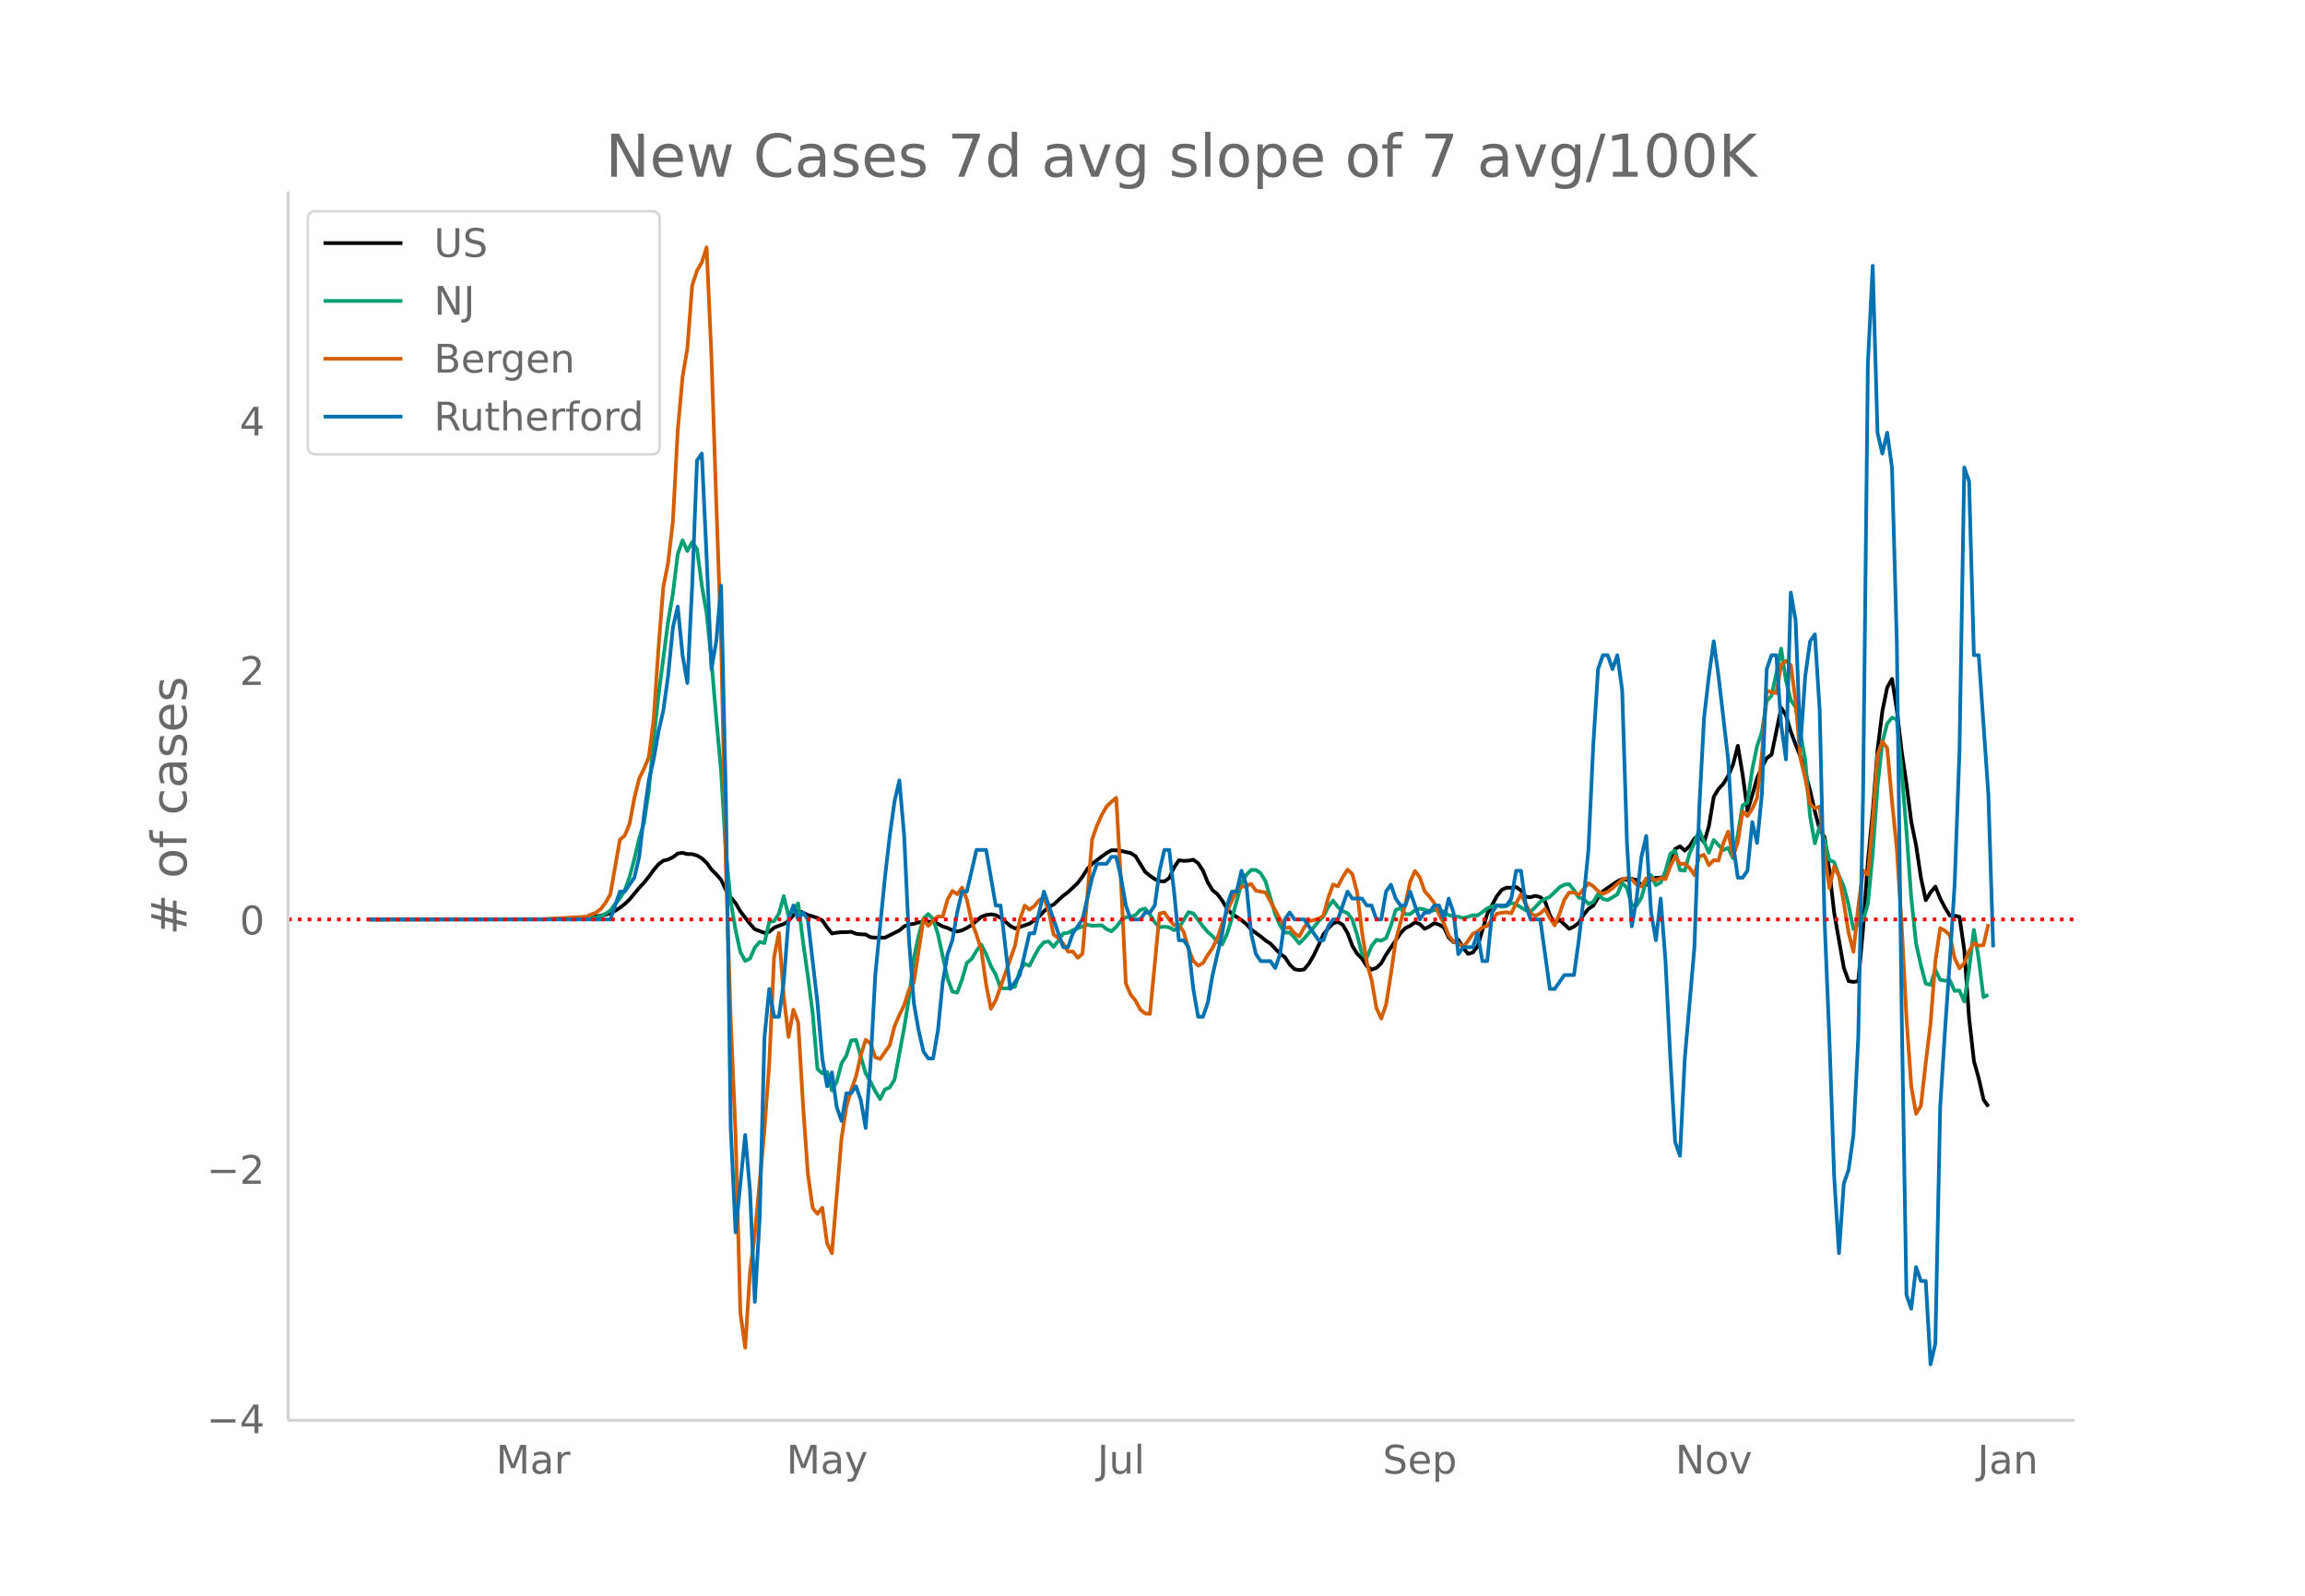 <svg height="864" viewBox="0 0 936 648" width="1248" xmlns="http://www.w3.org/2000/svg" xmlns:xlink="http://www.w3.org/1999/xlink"><defs><style>*{stroke-linecap:butt;stroke-linejoin:round}</style></defs><g id="figure_1"><path d="M0 648h936V0H0z" fill="#fff" id="patch_1"/><g id="axes_1"><path d="M117 576.72h725.4V77.76H117z" fill="none" id="patch_2"/><path clip-path="url(#pf57ddc75d4)" d="M149.973 373.345l72.403-.081 9.784-.246 3.914-.19 3.913-.384 3.914-.618 1.957-.403 1.957-.63 1.956-.94 1.957-1.237 1.957-1.513 1.957-1.868 3.914-4.708 1.957-2.105 1.956-2.44 1.957-2.684 1.957-2.326 1.957-1.477 1.957-.473 1.957-.924 1.956-1.527 1.957-.256 1.957.507 1.957-.005 1.957.581 1.957 1.127 1.956 1.82 1.957 2.753 1.957 1.925 1.957 2.257 1.957 4.11 1.957 2.989 1.956 2.357 1.957 3.337 3.914 5.086 1.957 2.176 3.913 1.482 1.957-.439 1.957-1.667 1.957-.806 1.957-.68 1.957-1.224 1.957-2.357 1.956-1.828 1.957.766 1.957.999 1.957.507 1.957.716 1.957.942 1.956 2.84 1.957 2.468 1.957-.331 1.957-.218 1.957.018 1.957-.164 1.956.799 1.957.233 1.957.068 1.957 1.119 1.957.165 3.913.008 5.871-2.926 1.957-1.668 1.957-.766 1.956-.247 1.957-.615 3.914-.267 1.957.037 1.957.82 1.956 1.082 1.957.637 1.957.918 1.957.509 1.957-.49 1.957-.971 1.957-1.187 3.913-3.307 1.957-.751 1.957-.267 1.957.308 1.957 1.109 1.956 1.556 1.957 1.721L412.19 377l1.957-.569 3.914-1.357 1.956-1.357 1.957-1.525 1.957-2.159 1.957-1.803 1.957-.908 3.913-3.614 1.957-1.434 3.914-3.715 1.957-2.596 1.957-3.09 1.956-2.1 3.914-2.983 1.957-1.414 1.957-1.109 1.957.01 1.957.27 3.913.865 1.957 1.262 3.914 6.369 1.957 1.565 1.956 1.37 1.957.813 1.957.118 1.957-1.362 1.957-4.307 1.957-2.908 1.956.241 1.957-.097 1.957-.37 1.957 1.45 1.957 3.011 1.957 4.766 1.956 3.198 1.957 1.541 1.957 2.666 1.957 3.337 1.957 1.998 3.913 2.579 1.957 1.587 1.957 2.216 3.914 2.835 1.957 1.63 1.957 1.255 3.913 4.117 1.957 1.404 1.957 2.966 1.957 1.904 1.957.373 1.956-.296 1.957-2.397 1.957-3.364 1.957-4.08 1.957-4.376 1.957-2.486 1.956-2.005 1.957-.636 1.957 1.256 1.957 3.289 1.957 5.24 1.957 3.187 1.956 1.965 1.957 3.081 1.957 1.394 1.957-.677 1.957-1.907 1.957-3.467 5.87-8.707 1.957-2.1 1.957-.899 1.957-1.413 1.957.67 1.956 1.963 1.957-.958 1.957-1.36 1.957.59 1.957 1.17 1.957 4.106 1.956 1.826 1.957-.921 1.957 3.189 1.957 2.531 1.957-.558 1.957-2.576 3.913-13.132 3.914-7.191 1.957-2.512 1.957-.93 1.956.057 1.957-.308 1.957 1.39 1.957 2.609 1.957.101 1.957-.535 1.956.54 1.957 1.733 1.957 5.663 1.957 3.163 1.957-1.368 3.913 3.672 1.957-.919 1.957-1.567 1.957-3.231 1.957-2.387 1.957-1.301 1.957-3.276 1.956-2.576 5.87-4.029 1.958-.913 1.957.312 1.956-.383 1.957.432 1.957 2.224 1.957-.285 1.957-2.28 1.957-.57 1.956-.007 1.957-.677 1.957-4.5 1.957-6.52 1.957-1.024 1.957 1.717 1.956-1.837 1.957-3.119 1.957-1.113 1.957 2.752 1.957-6.682 1.957-11.842 1.956-3.211 1.957-2.09 1.957-3.213 1.957-4.547 1.957-7.649 1.957 11.714 1.957 14.601 1.956-6.33 1.957-6.928 1.957-4.353 1.957-3.704 1.957-1.444 3.913-19.026 1.957 3.177 1.957 6.595 1.957 5.205 1.957 4.837 1.957 6.532 1.956 7.322 1.957 8.536 1.957 7.382 1.957 2.961 1.957 13.645 1.957 17.2 3.913 22.249 1.957 5.38 1.957.31 1.957-.29 1.957-21.53 1.956-27.322 1.957-20.13 1.957-25.065 1.957-15.686 1.957-9.545 1.957-3.473 1.957 12.697 1.956 16.69 1.957 13.24 1.957 15.437 1.957 9.63 1.957 13.077 1.957 9.097 1.956-3.205 1.957-2.314 1.957 4.828 1.957 3.755 1.957 3.18 1.957.05 1.956.443 1.957 13.545 1.957 27.719 1.957 17.313 1.957 7.037 1.957 8.623 1.956 2.815h0" fill="none" stroke="#000" stroke-linecap="round" stroke-width="1.5" id="line2d_1"/><path clip-path="url(#pf57ddc75d4)" d="M149.973 373.344l80.23-.099 5.87-.203 5.871-.443 1.957-.663 1.957-.878 1.957-1.298 1.956-2.595 1.957-2.397 1.957-3.188 1.957-5.428 1.957-7.378 1.957-8.331 1.957-6.243 1.956-13.184 1.957-20.497 1.957-18.024 3.914-30.062 1.957-11.386 1.956-16.011 1.957-5.627 1.957 4.323 1.957-3.624 1.957 2.839 1.957 14.784 1.956 11.333 1.957 19.392 1.957 23.133 1.957 21.561 1.957 33.14 1.957 19.764 1.956 11.56 1.957 8.949 1.957 3.66 1.957-.96 1.957-4.51 1.957-2.263 1.956.466 1.957-8.646 1.957-.285 1.957-2.99 1.957-7.14 1.957 8.1 3.913-5.167 1.957 15.557 1.957 13.848 1.957 15.103 1.957 22.778 1.957 1.74 1.956-.582 1.957 7.54 1.957-3.537 1.957-7.558 1.957-3.072 1.957-6.12 1.956-.25 3.914 13.579 1.957 3.368 1.957 3.893 1.957 3.205 1.956-3.915 1.957-.832 1.957-3.2 3.914-20.998 1.957-12.252 1.956-16.006 1.957-9.187 1.957-6.947 1.957-1.815 1.957 2.007 1.957 6.121 3.913 18.071 1.957 5.271 1.957.46 1.957-5.318 1.957-6.749 1.957-1.652 1.956-3.252 1.957-2.549 1.957 3.828 1.957 4.91 1.957 3.44 1.957 5.463 1.956.163 1.957-.245 1.957-.494 1.957-6.406 1.957-2.897 1.957.837 1.956-3.851 1.957-3.491 1.957-2.217 1.957-.302 1.957 2.176 1.957-2.473 1.956-2.979 1.957-.233 1.957-1.1 3.914-1.512 1.957-.698 1.956.442 3.914-.204 1.957 1.542 1.957.896 1.957-1.757 1.957-2.595 1.956-1.297 1.957-.291 1.957-.64 1.957-2.1 1.957-.57 1.957 2.367 1.956 3.224 1.957 2.018 1.957-.244 1.957.303 1.957 1.128 1.957-.872 3.913-6.44 1.957.529 3.914 5.213 1.957 2.32 1.956 1.66 1.957 2.338 1.957 1.041 1.957-4.322 1.957-6.19 3.913-14.214 1.957-3.509 1.957-2.013 1.957.006 1.957 1.356 1.957 3.316 3.913 13.312 1.957 4.485 1.957 2.985 1.957-.07 1.957 2.06 1.957 2.438 1.956-2.037 3.914-4.538 1.957-2.53 1.957-1.932 1.957-3.794 1.956-2.624 1.957 2.578 1.957 1.71 1.957.82 1.957 2.566 1.957 6.272 1.956 7.727 1.957 1.507 1.957-4.696 1.957-2.53 1.957.331 1.957-1.012 1.956-4.963 1.957-6.464 1.957-.797 1.957 2.461 1.957.006 1.957-1.56 1.957-.703 1.956.419 1.957.657 1.957-.401 1.957-.192 1.957.896 1.957 1.291 1.956.483 1.957.157 1.957.53 1.957-.477 1.957-.664 1.957.088 1.956-1.344 1.957-1.507 1.957-.85 1.957-.506 1.957.722 1.957-.338 1.956-1.315 1.957.658 3.914 2.38 1.957.593 1.957-1.891 1.956-2.13 1.957-1.152 1.957-.866 3.914-3.858 1.957-1.082 1.956-.227 1.957 2.38 1.957 3.095 1.957.419 1.957 2.123 1.957-.733 1.957-3.299 1.956 2.02 1.957.482 3.914-2.298 1.957-4.77 1.957 2.193 1.956 6.929 1.957.157 1.957-3.211 1.957-6.773 1.957-2.362 1.957 4.055 1.956-1.047 1.957-4.7 1.957-6.954 1.957-1.367 1.957 7.965 1.957.233 1.956-7 1.957-4.31 1.957-5.196 1.957 4.8 1.957 4.427 1.957-5.166 3.913 4.061 1.957-.896 1.957 4.2 1.957-9.535 1.957-11.875 1.957-1.129 1.956-13.416 1.957-9.513 1.957-5.725 1.957-12.613 1.957-2.112 1.957-9.117 1.956-10.042 1.957 12.968 1.957 7.884 1.957 2.868 3.914 21.452 1.956 22.865 1.957 11.019 1.957-6.988 1.957 5.696 1.957 8.024 1.957.93 1.956 5.487 1.957 4.317 1.957 7.633 1.957 9.722 1.957-1.96 1.957-1.653 1.956-6.563 1.957-20.293 1.957-27.397 1.957-17.943 1.957-7.581 1.957-2.444 1.957.652 1.956 20.794 1.957 24.36 1.957 27.188 1.957 18.647 1.957 8.831 1.957 7.477 1.956.564 1.957-6.208 1.957 4.108 1.957.395 1.957-.203 1.957 4.334 1.956-.163 1.957 4.51 1.957-12.987 1.957-16.145 1.957 11.747 1.957 15.57 1.956-.967h0" fill="none" stroke="#009e73" stroke-linecap="round" stroke-width="1.5" id="line2d_2"/><path clip-path="url(#pf57ddc75d4)" d="M149.973 373.344l70.446-.055 17.611-1.054 1.957-.886 1.957-.721 1.957-1.441 1.957-2.55 1.957-3.382 3.913-22.285 1.957-1.663 1.957-4.767 1.957-10.477 1.957-7.927 1.957-3.992 1.956-4.711 1.957-15.19 1.957-28.825 1.957-24.89 1.957-9.979 1.957-16.852 1.956-36.808 1.957-21.786 1.957-11.586 1.957-25.61 1.957-5.988 1.957-3.381 1.956-6.098 1.957 44.458 1.957 59.038 1.957 55.657 1.957 92.63 1.957 62.198 1.956 46.01 1.957 72.62 1.957 14.191 1.957-30.655 1.957-15.466 3.913-42.241 1.957-27.163 1.957-43.184 1.957-9.7 1.957 25.665 1.957 16.575 1.957-11.087 1.956 5.211 1.957 33.261 1.957 28.05 1.957 13.97 1.957 2.438 1.957-2.494 1.956 14.413 1.957 4.047 3.914-46.787L343.7 449.4l1.957-6.874 1.956-5.432 1.957-8.648 1.957-6.209 1.957 1.442 1.957 5.654 1.957.665 3.913-5.599 1.957-7.76 1.957-4.49 1.957-4.047 1.957-6.209 1.956-2.938 3.914-25.833 1.957 2.883 1.957-2.162 1.957-1.718 1.956.055 1.957-6.985 1.957-3.437 1.957 1.386 1.957-2.716 1.957 4.823 1.957 8.98 1.956 5.322 1.957 6.153 1.957 14.08 1.957 9.868 1.957-3.493 3.913-11.031 3.914-11.142 1.957-10.588 1.957-5.655 1.957 1.608 1.956-1.441 1.957-2.329 1.957-1.22 1.957 5.766 1.957 9.368 1.957 1.442 1.956 2.273 1.957 3.215 1.957-.056 1.957 2.55 1.957-1.607 3.913-46.51 1.957-5.543 1.957-4.38 1.957-3.381 1.957-1.885 1.957-1.663 1.957 34.647 1.956 40.8 1.957 4.49 1.957 2.439 1.957 3.658 1.957 1.553 1.957.166 3.913-40.744 1.957-.444 1.957 2.883 1.957 2.328 1.957-.166 1.956 2.882 1.957 6.874 1.957 4.878 1.957 1.94 1.957-1.053 1.957-3.326 1.956-2.827 1.957-4.047 1.957-5.765 1.957-5.044 3.914-8.704 1.956-1.22 1.957-.387 1.957-.832 1.957 2.772 3.914.72 7.827 14.469 1.957-.333 1.957 2.44 1.957 1.275 1.956-3.66 1.957-2.55 3.914-.942 1.957-1.33 1.957-7.206 1.956-5.433 1.957.776 1.957-3.714 1.957-3.104 1.957 1.829 1.957 7.539 1.956 15.965 1.957 12.362 1.957 7.207 1.957 11.308 1.957 4.269 1.957-5.6 1.956-12.306 1.957-13.692 3.914-14.856 1.957-9.147 1.957-4.324 1.957 2.605 1.956 5.6 1.957 2.217 1.957 2.55 1.957 4.767 1.957 3.492 1.957 5.045 1.956 2.384 1.957.554 1.957 1.718 1.957-2.494 1.957-2.883 1.957-.998 1.956-1.607 1.957-.665 3.914-4.934 1.957-.388 1.957-.166 1.956.388 1.957-4.047 1.957-3.659 3.914 7.872 1.957.887 1.956-.998 1.957-1.774 1.957 3.659 1.957 2.993 1.957-4.767 1.957-5.654 1.956-2.938h1.957l1.957.997 3.914-4.767 1.957 1.22 1.957 1.995 1.956 1.053 1.957-.831 1.957-1.441 3.914-3.548 1.957-.554 1.956.498 1.957 2.162 1.957.776 1.957-3.326h1.957l1.957.832 1.956-.942 1.957.443 1.957-5.322 1.957-3.991 1.957 3.215 1.957-.222 1.956 1.774 1.957 2.883 1.957-7.595 1.957-.61 1.957 4.214 1.957-2.051 1.956.166 1.957-7.096 1.957-4.656 1.957 9.978 1.957-5.654 1.957-12.64 1.957 1.996 1.956-2.938 1.957-4.435 1.957-17.572 1.957-26.055 1.957.721 1.957.333 1.956-11.475 1.957-1.608 1.957 1.719 1.957 14.634 1.957 23.227 1.957 8.15 1.956 10.366 1.957 1.773 1.957-.72 1.957 18.903 1.957 14.191 1.957-8.758 1.956 3.935 1.957 10.81 1.957 12.196 1.957 7.705 1.957-18.293 1.957-14.69 1.956 1.663 1.957-21.897 1.957-26.72 1.957-5.487 1.957 2.716 1.957 21.564 1.957 19.291 1.956 30.822 1.957 37.75 1.957 27.884 1.957 11.198 1.957-3.27 1.957-17.352 1.956-16.02 1.957-25.278 1.957-13.471 1.957 1.053 1.957 1.774 1.957 9.369 1.956 4.102 1.957-2.107 1.957-4.823 1.957-3.326 1.957 1.11 1.957-.334 1.956-8.481h0" fill="none" stroke="#d55e00" stroke-linecap="round" stroke-width="1.5" id="line2d_3"/><path clip-path="url(#pf57ddc75d4)" d="M149.973 373.344h97.842l3.913-11.293h1.957l3.914-5.647 1.957-8.47 1.957-16.94 1.956-14.117 1.957-8.47 1.957-11.294 1.957-8.47 1.957-14.117 1.957-19.763 1.956-8.47 1.957 19.763 1.957 11.294 1.957-39.528 1.957-50.82 1.957-2.824 1.956 42.35 1.957 45.175 1.957-11.294 1.957-22.587 1.957 87.525 1.957 132.698 1.956 42.35 3.914-39.526 1.957 22.587 1.957 45.174 1.957-33.88 1.956-73.408 1.957-19.764 1.957 11.293h1.957l1.957-14.116 1.957-25.41 1.957-5.648 1.956 5.647 1.957-2.823 1.957 2.823 3.914 33.88 1.957 22.588 1.956 11.293 1.957-5.647 1.957 14.117 1.957 5.647 1.957-11.294h1.957l1.956-2.823 1.957 5.647 1.957 11.293 1.957-25.41 1.957-36.704 3.913-39.527 1.957-16.94 1.957-14.117 1.957-8.47 1.957 22.587 1.957 42.35 1.956 25.41 1.957 11.294 1.957 8.47 1.957 2.824h1.957l1.957-11.294 1.956-19.763 1.957-11.294 1.957-5.647 1.957-11.293 1.957-8.47h1.957l3.913-16.94h3.914l3.914 22.586h1.957l3.913 33.88 3.914-5.646 3.914-16.94h1.956l3.914-16.94 7.827 22.587h1.957l1.957-5.647 3.914-5.647 3.913-16.94 1.957-5.647h3.914l1.957-2.823h1.957l1.957 8.47 1.956 11.293 1.957 5.647h3.914l1.957-2.823h1.957l1.956-2.824 1.957-14.116 1.957-8.47h1.957l1.957 16.94 1.957 19.763h1.956l1.957 2.824 1.957 16.94 1.957 11.293h1.957l1.957-5.646 1.956-11.294 3.914-16.94 1.957-11.294 1.957-5.646h1.957l1.956-8.47 1.957 5.646 1.957 19.764 1.957 8.47 1.957 2.823h3.914l1.956 2.824 1.957-5.647 1.957-14.117 1.957-2.823 1.957 2.823h3.913l5.87 8.47h1.958l1.957-5.646 1.956-2.824h1.957l3.914-11.293 1.957 2.823h3.913l1.957 2.823h1.957l1.957 5.647h1.957l1.957-11.293 1.956-2.824 1.957 5.647 1.957 2.823h1.957l1.957-5.646 3.914 11.293 1.956-2.823h1.957l1.957-2.824h1.957l1.957 5.647 1.957-8.47 1.956 5.647 1.957 16.94 1.957-2.823h3.914l1.957-5.647 1.956 11.293h1.957l1.957-19.763 1.957-2.824h3.914l1.956-2.823 1.957-11.293h1.957l1.957 14.116 1.957 5.647h3.913l3.914 28.234h1.957l3.914-5.647h3.913l1.957-14.117 1.957-16.94 1.957-19.764 1.957-42.35 1.957-31.057 1.956-5.647h1.957l1.957 5.647 1.957-5.647 1.957 14.117 1.957 62.114 1.956 33.88 1.957-11.293 1.957-16.94 1.957-8.47 1.957 31.057 1.957 11.293 1.956-16.94 1.957 25.41 1.957 39.528 1.957 33.88 1.957 5.647 1.957-39.527 3.913-45.174 1.957-56.468 1.957-36.704 1.957-16.94 1.957-14.117 1.956 14.117 3.914 33.88 1.957 33.881 1.957 14.117h1.957l1.957-2.823 1.956-19.764 1.957 8.47 1.957-19.764 1.957-50.82 1.957-5.647h1.957l1.956 28.234 1.957 14.117 1.957-67.761 1.957 11.293 1.957 50.82 1.957-28.233 1.956-14.117 1.957-2.823 1.957 31.057 1.957 84.701 1.957 47.998 1.957 56.467 1.956 31.057 1.957-28.234 1.957-5.646 1.957-14.117 1.957-39.527 1.957-98.819 1.956-175.049 1.957-39.527 1.957 67.761 1.957 8.47 1.957-8.47 1.957 14.117 1.957 70.584 1.956 149.639 1.957 115.758 1.957 5.647 1.957-16.94 1.957 5.647h1.957l1.956 33.88 1.957-8.47 1.957-95.995 1.957-31.057 1.957-28.234 1.957-31.057 1.956-53.644 1.957-115.758 1.957 5.647 1.957 70.584h1.957l3.913 56.467 1.957 62.115h0" fill="none" stroke="#0072b2" stroke-linecap="round" stroke-width="1.5" id="line2d_4"/><path clip-path="url(#pf57ddc75d4)" d="M117 373.344h725.4" fill="none" stroke="red" stroke-dasharray="1.5,2.475" stroke-width="1.5" id="line2d_5"/><path d="M117 576.72V77.76" fill="none" stroke="#d3d3d3" stroke-linecap="square" stroke-width="1.25" id="patch_3"/><path d="M117 576.72h725.4" fill="none" stroke="#d3d3d3" stroke-linecap="square" stroke-width="1.25" id="patch_4"/><g id="matplotlib.axis_1"><g id="xtick_1"><g transform="matrix(.16 0 0 -.16 201.411 598.378)" fill="#696969" id="text_1"><defs><path d="M9.813 72.906h14.703l18.593-49.61 18.703 49.61h14.704V0H66.89v64.016l-18.797-50h-9.907l-18.796 50V0H9.813z" id="DejaVuSans-77"/><path d="M34.281 27.484q-10.89 0-15.093-2.484-4.204-2.484-4.204-8.5 0-4.781 3.157-7.594 3.156-2.797 8.562-2.797 7.485 0 12 5.297 4.516 5.297 4.516 14.078v2zm17.922 3.72V0H43.22v8.297Q40.14 3.328 35.547.953q-4.594-2.375-11.234-2.375-8.391 0-13.36 4.719Q6 8.016 6 15.922q0 9.219 6.172 13.906 6.187 4.688 18.437 4.688h12.61v.89q0 6.203-4.078 9.594-4.078 3.39-11.453 3.39-4.688 0-9.141-1.124-4.438-1.125-8.531-3.375v8.312q4.921 1.906 9.562 2.844 4.64.953 9.031.953 11.875 0 17.735-6.156 5.86-6.14 5.86-18.64z" id="DejaVuSans-97"/><path d="M41.11 46.297q-1.516.875-3.297 1.281Q36.03 48 33.89 48q-7.625 0-11.703-4.953-4.079-4.953-4.079-14.234V0H9.08v54.688h9.03v-8.5q2.844 4.984 7.375 7.39Q30.031 56 36.531 56q.922 0 2.047-.125 1.125-.11 2.484-.36z" id="DejaVuSans-114"/></defs><use xlink:href="#DejaVuSans-77"/><use x="86.279" xlink:href="#DejaVuSans-97"/><use x="147.559" xlink:href="#DejaVuSans-114"/></g></g><g id="xtick_2"><g transform="matrix(.16 0 0 -.16 319.332 598.378)" fill="#696969" id="text_2"><defs><path d="M32.172-5.078q-3.797-9.766-7.422-12.735-3.61-2.984-9.656-2.984H7.906v7.516h5.282q3.703 0 5.75 1.765Q21-9.766 23.483-3.219l1.61 4.094-22.11 53.813H12.5l17.094-42.766 17.093 42.766h9.516z" id="DejaVuSans-121"/></defs><use xlink:href="#DejaVuSans-77"/><use x="86.279" xlink:href="#DejaVuSans-97"/><use x="147.559" xlink:href="#DejaVuSans-121"/></g></g><g id="xtick_3"><g transform="matrix(.16 0 0 -.16 445.587 598.378)" fill="#696969" id="text_3"><defs><path d="M9.813 72.906h9.859V5.078q0-13.187-5-19.14-5-5.954-16.094-5.954h-3.75v8.297h3.078q6.531 0 9.219 3.672Q9.813-4.39 9.813 5.078z" id="DejaVuSans-74"/><path d="M8.5 21.578v33.11h8.984V21.922q0-7.766 3.016-11.656 3.031-3.875 9.094-3.875 7.265 0 11.484 4.64 4.234 4.64 4.234 12.656v31h8.985V0h-8.984v8.406Q42.047 3.422 37.718 1q-4.313-2.422-10.032-2.422-9.421 0-14.312 5.86Q8.5 10.296 8.5 21.578zM31.11 56z" id="DejaVuSans-117"/><path d="M9.422 75.984h8.984V0H9.422z" id="DejaVuSans-108"/></defs><use xlink:href="#DejaVuSans-74"/><use x="29.492" xlink:href="#DejaVuSans-117"/><use x="92.871" xlink:href="#DejaVuSans-108"/></g></g><g id="xtick_4"><g transform="matrix(.16 0 0 -.16 561.484 598.378)" fill="#696969" id="text_4"><defs><path d="M53.516 70.516V60.89q-5.61 2.687-10.594 4-4.984 1.328-9.625 1.328-8.047 0-12.422-3.125t-4.375-8.89q0-4.845 2.906-7.313 2.907-2.453 11.016-3.97l5.953-1.218q11.031-2.11 16.281-7.406 5.25-5.297 5.25-14.172 0-10.61-7.11-16.078-7.093-5.469-20.812-5.469-5.172 0-11.015 1.172Q13.14.922 6.89 3.219v10.156q6-3.36 11.765-5.078 5.766-1.703 11.328-1.703 8.438 0 13.032 3.312 4.593 3.328 4.593 9.485 0 5.359-3.297 8.39-3.296 3.032-10.812 4.547L27.484 33.5q-11.03 2.188-15.968 6.875-4.922 4.688-4.922 13.047 0 9.672 6.812 15.234 6.813 5.563 18.766 5.563 5.14 0 10.453-.938 5.328-.922 10.89-2.765z" id="DejaVuSans-83"/><path d="M56.203 29.594v-4.39H14.891q.593-9.282 5.593-14.142 5-4.859 13.938-4.859 5.172 0 10.031 1.266 4.86 1.265 9.656 3.812v-8.5Q49.266.734 44.187-.344 39.11-1.422 33.892-1.422q-13.094 0-20.735 7.61-7.64 7.625-7.64 20.625 0 13.421 7.25 21.296Q20.016 56 32.328 56q11.031 0 17.453-7.11 6.422-7.093 6.422-19.296zm-8.984 2.64q-.094 7.36-4.125 11.75-4.032 4.407-10.672 4.407-7.516 0-12.031-4.25-4.516-4.25-5.203-11.97z" id="DejaVuSans-101"/><path d="M18.11 8.203v-29H9.077v75.484h9.031v-8.296q2.844 4.875 7.157 7.234Q29.594 56 35.594 56q9.968 0 16.187-7.906 6.235-7.907 6.235-20.797T51.78 6.484q-6.218-7.906-16.187-7.906-6 0-10.328 2.375-4.313 2.375-7.157 7.25zm30.578 19.094q0 9.906-4.079 15.547-4.078 5.64-11.203 5.64-7.14 0-11.218-5.64-4.079-5.64-4.079-15.547 0-9.906 4.078-15.547 4.079-5.64 11.22-5.64 7.124 0 11.202 5.64t4.078 15.547z" id="DejaVuSans-112"/></defs><use xlink:href="#DejaVuSans-83"/><use x="63.477" xlink:href="#DejaVuSans-101"/><use x="125" xlink:href="#DejaVuSans-112"/></g></g><g id="xtick_5"><g transform="matrix(.16 0 0 -.16 680.316 598.378)" fill="#696969" id="text_5"><defs><path d="M9.813 72.906h13.28l32.329-60.984v60.984h9.562V0h-13.28L19.39 60.984V0H9.813z" id="DejaVuSans-78"/><path d="M30.61 48.39q-7.22 0-11.422-5.64-4.204-5.64-4.204-15.453 0-9.813 4.172-15.453 4.188-5.64 11.453-5.64 7.188 0 11.375 5.655 4.203 5.672 4.203 15.438 0 9.719-4.203 15.406-4.187 5.688-11.375 5.688zm0 7.61q11.718 0 18.406-7.625 6.703-7.61 6.703-21.078 0-13.422-6.703-21.078-6.688-7.64-18.407-7.64-11.765 0-18.437 7.64-6.656 7.656-6.656 21.078 0 13.469 6.656 21.078Q18.844 56 30.609 56z" id="DejaVuSans-111"/><path d="M2.984 54.688H12.5L29.594 8.797l17.093 45.89h9.516L35.687 0H23.485z" id="DejaVuSans-118"/></defs><use xlink:href="#DejaVuSans-78"/><use x="74.805" xlink:href="#DejaVuSans-111"/><use x="135.986" xlink:href="#DejaVuSans-118"/></g></g><g id="xtick_6"><g transform="matrix(.16 0 0 -.16 802.965 598.378)" fill="#696969" id="text_6"><defs><path d="M54.89 33.016V0h-8.984v32.719q0 7.765-3.031 11.61-3.031 3.858-9.078 3.858-7.281 0-11.484-4.64-4.204-4.625-4.204-12.64V0H9.08v54.688h9.03v-8.5q3.235 4.937 7.594 7.374Q30.078 56 35.797 56q9.422 0 14.25-5.828 4.844-5.828 4.844-17.156z" id="DejaVuSans-110"/></defs><use xlink:href="#DejaVuSans-74"/><use x="29.492" xlink:href="#DejaVuSans-97"/><use x="90.771" xlink:href="#DejaVuSans-110"/></g></g></g><g id="matplotlib.axis_2"><g id="ytick_1"><g transform="matrix(.16 0 0 -.16 83.912 581.994)" fill="#696969" id="text_7"><defs><path d="M10.594 35.5h62.593v-8.297H10.594z" id="DejaVuSans-8722"/><path d="M37.797 64.313L12.89 25.39h24.906zm-2.594 8.593H47.61V25.391h10.407v-8.203H47.609V0h-9.812v17.188H4.89v9.515z" id="DejaVuSans-52"/></defs><use xlink:href="#DejaVuSans-8722"/><use x="83.789" xlink:href="#DejaVuSans-52"/></g></g><g id="ytick_2"><g transform="matrix(.16 0 0 -.16 83.912 480.708)" fill="#696969" id="text_8"><defs><path d="M19.188 8.297h34.421V0H7.33v8.297q5.609 5.812 15.296 15.594 9.703 9.797 12.188 12.64 4.734 5.313 6.609 9 1.89 3.688 1.89 7.25 0 5.813-4.078 9.469-4.078 3.672-10.625 3.672-4.64 0-9.797-1.61-5.14-1.609-11-4.89v9.969Q13.767 71.78 18.938 73q5.188 1.219 9.485 1.219 11.328 0 18.062-5.672 6.735-5.656 6.735-15.125 0-4.5-1.688-8.531-1.672-4.016-6.125-9.485-1.218-1.422-7.765-8.187-6.532-6.766-18.453-18.922z" id="DejaVuSans-50"/></defs><use xlink:href="#DejaVuSans-8722"/><use x="83.789" xlink:href="#DejaVuSans-50"/></g></g><g id="ytick_3"><g transform="matrix(.16 0 0 -.16 97.32 379.423)" fill="#696969" id="text_9"><defs><path d="M31.781 66.406q-7.61 0-11.453-7.5Q16.5 51.422 16.5 36.375q0-14.984 3.828-22.484 3.844-7.5 11.453-7.5 7.672 0 11.5 7.5 3.844 7.5 3.844 22.484 0 15.047-3.844 22.531-3.828 7.5-11.5 7.5zm0 7.813q12.266 0 18.735-9.703 6.468-9.688 6.468-28.141 0-18.406-6.468-28.11-6.47-9.687-18.735-9.687-12.25 0-18.718 9.688-6.47 9.703-6.47 28.109 0 18.453 6.47 28.14Q19.53 74.22 31.78 74.22z" id="DejaVuSans-48"/></defs><use xlink:href="#DejaVuSans-48"/></g></g><g id="ytick_4"><use xlink:href="#DejaVuSans-50" transform="matrix(.16 0 0 -.16 97.32 278.138)" fill="#696969" id="text_10"/></g><g id="ytick_5"><use xlink:href="#DejaVuSans-52" transform="matrix(.16 0 0 -.16 97.32 176.852)" fill="#696969" id="text_11"/></g><g transform="matrix(0 -.2 -.2 0 75.753 379.813)" fill="#696969" id="text_12"><defs><path d="M51.125 44H36.922l-4.11-16.313h14.313zm-7.328 27.781l-5.078-20.265h14.265L58.11 71.78h7.813L60.89 51.516h15.234V44h-17.14l-4-16.313h15.53V20.22H53.079L48 0h-7.813l5.032 20.219H30.906L25.875 0h-7.86l5.079 20.219H7.719v7.468h17.187L29 44H13.281v7.516h17.625l4.985 20.265z" id="DejaVuSans-35"/><path d="M37.11 75.984V68.5h-8.594q-4.828 0-6.72-1.953-1.874-1.953-1.874-7.031v-4.828h14.797v-6.985H19.922V0H10.89v47.703H2.297v6.984h8.594V58.5q0 9.125 4.25 13.297 4.25 4.187 13.468 4.187z" id="DejaVuSans-102"/><path d="M48.781 52.594v-8.407q-3.812 2.11-7.64 3.157-3.828 1.047-7.735 1.047-8.75 0-13.593-5.547-4.829-5.532-4.829-15.547 0-10.016 4.829-15.563 4.843-5.53 13.593-5.53 3.907 0 7.735 1.046 3.828 1.047 7.64 3.156V2.094Q45.016.344 40.984-.531q-4.015-.89-8.562-.89-12.36 0-19.64 7.765-7.266 7.765-7.266 20.953 0 13.375 7.343 21.031Q20.22 56 33.016 56q4.14 0 8.093-.86 3.953-.843 7.672-2.546z" id="DejaVuSans-99"/><path d="M44.281 53.078v-8.5q-3.797 1.953-7.906 2.922-4.094.984-8.5.984-6.688 0-10.031-2.047-3.344-2.046-3.344-6.156 0-3.125 2.39-4.906 2.391-1.781 9.626-3.39l3.078-.688q9.562-2.047 13.593-5.781 4.032-3.735 4.032-10.422 0-7.625-6.032-12.078-6.03-4.438-16.578-4.438-4.39 0-9.156.86Q10.688.296 5.422 2v9.281q4.984-2.594 9.812-3.89 4.829-1.282 9.579-1.282 6.343 0 9.75 2.172 3.421 2.172 3.421 6.125 0 3.656-2.468 5.61-2.453 1.953-10.813 3.765l-3.125.735q-8.344 1.75-12.062 5.39-3.704 3.64-3.704 9.985 0 7.718 5.47 11.906Q16.75 56 26.811 56q4.97 0 9.36-.734 4.406-.72 8.11-2.188z" id="DejaVuSans-115"/></defs><use xlink:href="#DejaVuSans-35"/><use x="83.789" xlink:href="#DejaVuSans-32"/><use x="115.576" xlink:href="#DejaVuSans-111"/><use x="176.758" xlink:href="#DejaVuSans-102"/><use x="211.963" xlink:href="#DejaVuSans-32"/><use x="243.75" xlink:href="#DejaVuSans-99"/><use x="298.73" xlink:href="#DejaVuSans-97"/><use x="360.01" xlink:href="#DejaVuSans-115"/><use x="412.109" xlink:href="#DejaVuSans-101"/><use x="473.633" xlink:href="#DejaVuSans-115"/></g></g><g transform="matrix(.24 0 0 -.24 245.86 71.76)" fill="#696969" id="text_13"><defs><path d="M4.203 54.688h8.985l11.234-42.672 11.172 42.672h10.593l11.235-42.672 11.187 42.672h8.985L63.28 0H52.688L40.922 44.828 29.109 0H18.5z" id="DejaVuSans-119"/><path d="M64.406 67.281v-10.39q-4.984 4.64-10.625 6.922-5.64 2.296-11.984 2.296-12.5 0-19.14-7.64-6.641-7.64-6.641-22.094 0-14.406 6.64-22.047 6.64-7.64 19.14-7.64 6.345 0 11.985 2.296 5.64 2.297 10.625 6.938V5.609Q59.234 2.094 53.437.33q-5.78-1.75-12.218-1.75-16.563 0-26.094 10.124-9.516 10.14-9.516 27.672 0 17.578 9.516 27.703 9.531 10.14 26.094 10.14 6.531 0 12.312-1.734 5.797-1.734 10.875-5.203z" id="DejaVuSans-67"/><path d="M8.203 72.906h46.875v-4.203L28.61 0H18.312L43.22 64.594H8.203z" id="DejaVuSans-55"/><path d="M45.406 46.39v29.594h8.985V0h-8.985v8.203Q42.578 3.328 38.25.953q-4.313-2.375-10.375-2.375-9.906 0-16.14 7.906-6.22 7.922-6.22 20.813 0 12.89 6.22 20.797Q17.968 56 27.874 56q6.063 0 10.375-2.375 4.328-2.36 7.156-7.234zm-30.61-19.093q0-9.906 4.079-15.547 4.078-5.64 11.203-5.64 7.125 0 11.219 5.64 4.11 5.64 4.11 15.547 0 9.906-4.11 15.547-4.094 5.64-11.219 5.64-7.125 0-11.203-5.64-4.078-5.64-4.078-15.547z" id="DejaVuSans-100"/><path d="M45.406 27.984q0 9.766-4.031 15.125-4.016 5.375-11.297 5.375-7.219 0-11.25-5.375-4.031-5.359-4.031-15.125 0-9.718 4.031-15.093t11.25-5.375q7.281 0 11.297 5.375 4.031 5.375 4.031 15.093zm8.985-21.203q0-13.953-6.203-20.765Q42-20.797 29.203-20.797q-4.734 0-8.937.703-4.203.703-8.157 2.172v8.735q3.954-2.141 7.813-3.157 3.86-1.031 7.86-1.031 8.843 0 13.234 4.61 4.39 4.609 4.39 13.937v4.453q-2.781-4.844-7.125-7.234Q33.938 0 27.875 0 17.828 0 11.672 7.656q-6.156 7.672-6.156 20.328 0 12.688 6.156 20.344Q17.828 56 27.875 56q6.063 0 10.406-2.39 4.344-2.391 7.125-7.22v8.297h8.985z" id="DejaVuSans-103"/><path d="M25.39 72.906h8.297L8.297-9.28H0z" id="DejaVuSans-47"/><path d="M12.406 8.297h16.11v55.625l-17.532-3.516v8.985l17.438 3.515h9.86V8.296H54.39V0H12.406z" id="DejaVuSans-49"/><path d="M9.813 72.906h9.859V42.094L52.39 72.906h12.703L28.906 38.922 67.672 0H54.688L19.672 35.11V0h-9.86z" id="DejaVuSans-75"/></defs><use xlink:href="#DejaVuSans-78"/><use x="74.805" xlink:href="#DejaVuSans-101"/><use x="136.328" xlink:href="#DejaVuSans-119"/><use x="218.115" xlink:href="#DejaVuSans-32"/><use x="249.902" xlink:href="#DejaVuSans-67"/><use x="319.727" xlink:href="#DejaVuSans-97"/><use x="381.006" xlink:href="#DejaVuSans-115"/><use x="433.105" xlink:href="#DejaVuSans-101"/><use x="494.629" xlink:href="#DejaVuSans-115"/><use x="546.729" xlink:href="#DejaVuSans-32"/><use x="578.516" xlink:href="#DejaVuSans-55"/><use x="642.139" xlink:href="#DejaVuSans-100"/><use x="705.615" xlink:href="#DejaVuSans-32"/><use x="737.402" xlink:href="#DejaVuSans-97"/><use x="798.682" xlink:href="#DejaVuSans-118"/><use x="857.861" xlink:href="#DejaVuSans-103"/><use x="921.338" xlink:href="#DejaVuSans-32"/><use x="953.125" xlink:href="#DejaVuSans-115"/><use x="1005.225" xlink:href="#DejaVuSans-108"/><use x="1033.008" xlink:href="#DejaVuSans-111"/><use x="1094.189" xlink:href="#DejaVuSans-112"/><use x="1157.666" xlink:href="#DejaVuSans-101"/><use x="1219.189" xlink:href="#DejaVuSans-32"/><use x="1250.977" xlink:href="#DejaVuSans-111"/><use x="1312.158" xlink:href="#DejaVuSans-102"/><use x="1347.363" xlink:href="#DejaVuSans-32"/><use x="1379.15" xlink:href="#DejaVuSans-55"/><use x="1442.773" xlink:href="#DejaVuSans-32"/><use x="1474.561" xlink:href="#DejaVuSans-97"/><use x="1535.84" xlink:href="#DejaVuSans-118"/><use x="1595.02" xlink:href="#DejaVuSans-103"/><use x="1658.496" xlink:href="#DejaVuSans-47"/><use x="1692.188" xlink:href="#DejaVuSans-49"/><use x="1755.811" xlink:href="#DejaVuSans-48"/><use x="1819.434" xlink:href="#DejaVuSans-48"/><use x="1883.057" xlink:href="#DejaVuSans-75"/></g><g id="legend_1"><path d="M128.2 184.5h136.45q3.2 0 3.2-3.2V88.96q0-3.2-3.2-3.2H128.2q-3.2 0-3.2 3.2v92.34q0 3.2 3.2 3.2z" fill="none" opacity=".8" stroke="#ccc" id="patch_5"/><path d="M131.4 98.718h32" fill="none" stroke="#000" stroke-linecap="round" stroke-width="1.5" id="line2d_6"/><g transform="matrix(.16 0 0 -.16 176.2 104.317)" fill="#696969" id="text_14"><defs><path d="M8.688 72.906h9.921V28.61q0-11.718 4.235-16.875 4.25-5.14 13.781-5.14 9.469 0 13.719 5.14 4.25 5.157 4.25 16.875v44.297H64.5V27.391q0-14.25-7.063-21.532-7.046-7.28-20.812-7.28-13.828 0-20.89 7.28-7.047 7.282-7.047 21.532z" id="DejaVuSans-85"/></defs><use xlink:href="#DejaVuSans-85"/><use x="73.193" xlink:href="#DejaVuSans-83"/></g><path d="M131.4 122.203h32" fill="none" stroke="#009e73" stroke-linecap="round" stroke-width="1.5" id="line2d_8"/><g transform="matrix(.16 0 0 -.16 176.2 127.802)" fill="#696969" id="text_15"><use xlink:href="#DejaVuSans-78"/><use x="74.805" xlink:href="#DejaVuSans-74"/></g><path d="M131.4 145.688h32" fill="none" stroke="#d55e00" stroke-linecap="round" stroke-width="1.5" id="line2d_10"/><g transform="matrix(.16 0 0 -.16 176.2 151.287)" fill="#696969" id="text_16"><defs><path d="M19.672 34.813V8.108H35.5q7.953 0 11.781 3.297 3.844 3.297 3.844 10.078 0 6.844-3.844 10.078-3.828 3.25-11.781 3.25zm0 29.984V42.828h14.61q7.218 0 10.75 2.703 3.546 2.719 3.546 8.282 0 5.515-3.547 8.25-3.531 2.734-10.75 2.734zm-9.86 8.11h25.204q11.28 0 17.375-4.688Q58.5 63.53 58.5 54.89q0-6.703-3.125-10.657-3.125-3.953-9.188-4.922 7.282-1.562 11.313-6.53 4.031-4.954 4.031-12.376 0-9.765-6.64-15.093Q48.25 0 35.984 0H9.812z" id="DejaVuSans-66"/></defs><use xlink:href="#DejaVuSans-66"/><use x="68.604" xlink:href="#DejaVuSans-101"/><use x="130.127" xlink:href="#DejaVuSans-114"/><use x="169.49" xlink:href="#DejaVuSans-103"/><use x="232.967" xlink:href="#DejaVuSans-101"/><use x="294.49" xlink:href="#DejaVuSans-110"/></g><path d="M131.4 169.173h32" fill="none" stroke="#0072b2" stroke-linecap="round" stroke-width="1.5" id="line2d_12"/><g transform="matrix(.16 0 0 -.16 176.2 174.773)" fill="#696969" id="text_17"><defs><path d="M44.39 34.188q3.172-1.079 6.172-4.594 3-3.516 6.032-9.672L66.609 0H56l-9.313 18.703q-3.624 7.328-7.015 9.719-3.39 2.39-9.25 2.39h-10.75V0h-9.86v72.906h22.266q12.5 0 18.656-5.234 6.157-5.219 6.157-15.766 0-6.89-3.203-11.437-3.204-4.532-9.297-6.282zM19.673 64.797V38.922h12.406q7.125 0 10.766 3.297 3.64 3.297 3.64 9.687 0 6.39-3.64 9.64-3.64 3.25-10.766 3.25z" id="DejaVuSans-82"/><path d="M18.313 70.219V54.688h18.5v-6.985h-18.5V18.016q0-6.688 1.828-8.594 1.828-1.906 7.453-1.906h9.218V0h-9.218q-10.407 0-14.36 3.875-3.953 3.89-3.953 14.14v29.688H2.687v6.984h6.594V70.22z" id="DejaVuSans-116"/><path d="M54.89 33.016V0h-8.984v32.719q0 7.765-3.031 11.61-3.031 3.858-9.078 3.858-7.281 0-11.484-4.64-4.204-4.625-4.204-12.64V0H9.08v75.984h9.03V46.188q3.235 4.937 7.594 7.374Q30.078 56 35.797 56q9.422 0 14.25-5.828 4.844-5.828 4.844-17.156z" id="DejaVuSans-104"/></defs><use xlink:href="#DejaVuSans-82"/><use x="64.982" xlink:href="#DejaVuSans-117"/><use x="128.361" xlink:href="#DejaVuSans-116"/><use x="167.57" xlink:href="#DejaVuSans-104"/><use x="230.949" xlink:href="#DejaVuSans-101"/><use x="292.473" xlink:href="#DejaVuSans-114"/><use x="333.586" xlink:href="#DejaVuSans-102"/><use x="368.791" xlink:href="#DejaVuSans-111"/><use x="429.973" xlink:href="#DejaVuSans-114"/><use x="469.336" xlink:href="#DejaVuSans-100"/></g></g></g></g><defs><clipPath id="pf57ddc75d4"><path d="M117 77.76h725.4v498.96H117z"/></clipPath></defs></svg>